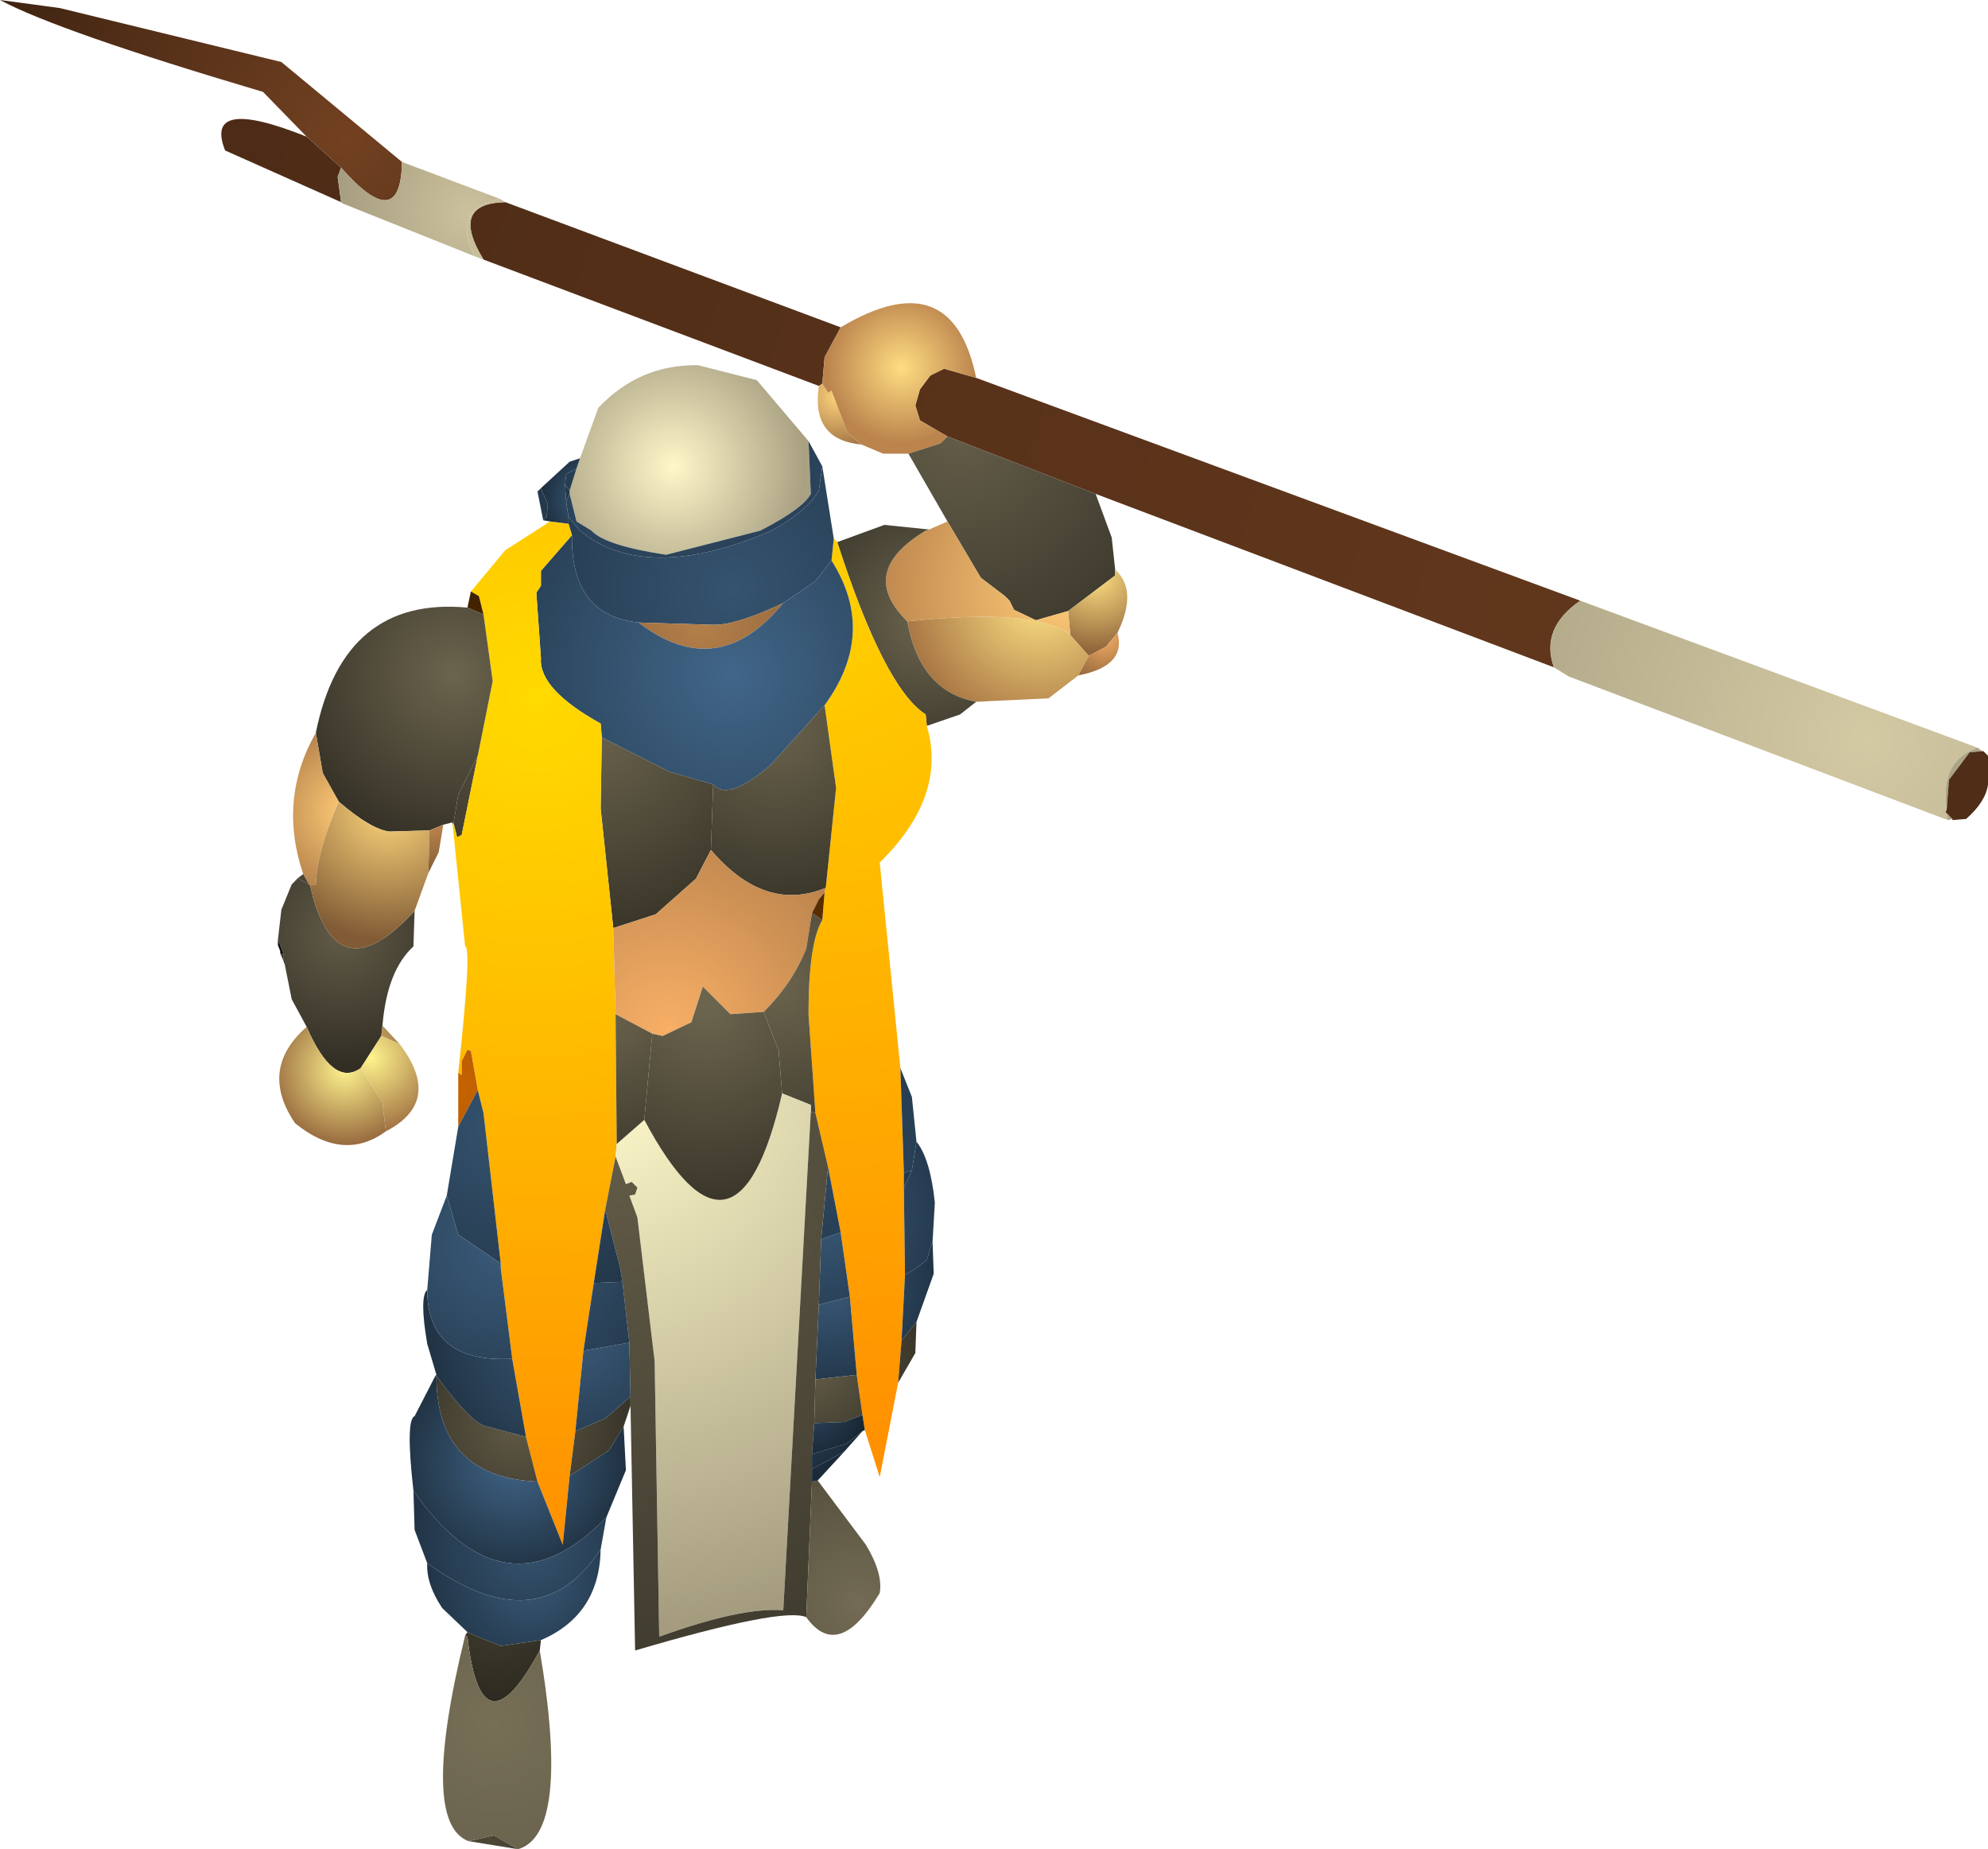 <?xml version="1.0" encoding="UTF-8" standalone="no"?>
<svg xmlns:ffdec="https://www.free-decompiler.com/flash" xmlns:xlink="http://www.w3.org/1999/xlink" ffdec:objectType="shape" height="80.5px" width="86.55px" xmlns="http://www.w3.org/2000/svg">
  <g transform="matrix(1.0, 0.0, 0.0, 1.0, 25.85, 68.75)">
    <path d="M-0.6 -48.8 L0.2 -51.0 Q2.0 -52.9 4.55 -52.85 L7.1 -52.2 9.35 -49.55 9.45 -47.25 Q9.1 -46.6 7.25 -45.65 L3.15 -44.6 Q0.5 -45.0 -0.1 -45.65 L-0.75 -46.05 -1.05 -47.25 -1.05 -47.4 -0.75 -48.35 -0.6 -48.8" fill="url(#gradient0)" fill-rule="evenodd" stroke="none"/>
    <path d="M9.8 -51.95 L-4.8 -57.45 Q-6.3 -59.9 -3.85 -59.95 L10.75 -54.5 10.05 -53.2 9.95 -52.05 9.8 -51.95 M-11.0 -59.95 L-16.05 -62.2 Q-17.0 -64.6 -12.5 -62.8 L-11.0 -61.45 -11.15 -61.05 -11.0 -59.95 M16.65 -52.3 L42.95 -42.6 Q41.2 -41.4 41.8 -39.7 L21.85 -47.25 15.4 -49.75 14.2 -50.45 14.0 -51.1 14.2 -51.8 14.65 -52.4 15.25 -52.7 16.65 -52.3" fill="url(#gradient1)" fill-rule="evenodd" stroke="none"/>
    <path d="M11.65 -49.4 Q9.45 -49.6 9.8 -51.95 L9.95 -52.05 10.2 -51.65 10.35 -51.75 11.05 -49.9 11.65 -49.4" fill="url(#gradient2)" fill-rule="evenodd" stroke="none"/>
    <path d="M13.7 -49.0 L12.6 -49.0 11.65 -49.4 11.05 -49.9 10.35 -51.75 10.2 -51.65 9.95 -52.05 10.05 -53.2 10.75 -54.5 Q15.6 -57.4 16.65 -52.3 L15.25 -52.7 14.65 -52.4 14.2 -51.8 14.0 -51.1 14.2 -50.45 15.4 -49.75 15.1 -49.45 13.7 -49.0" fill="url(#gradient3)" fill-rule="evenodd" stroke="none"/>
    <path d="M15.4 -46.05 L13.7 -49.0 15.1 -49.45 15.4 -49.75 21.85 -47.25 22.55 -45.35 22.7 -43.95 22.7 -43.7 20.65 -42.15 19.25 -41.75 18.3 -42.2 18.1 -42.6 17.9 -42.8 16.85 -43.6 15.4 -46.05" fill="url(#gradient4)" fill-rule="evenodd" stroke="none"/>
    <path d="M22.7 -43.95 Q23.7 -43.05 22.8 -41.2 L22.3 -40.6 21.55 -40.2 20.75 -41.1 20.65 -42.15 22.7 -43.7 22.7 -43.95" fill="url(#gradient5)" fill-rule="evenodd" stroke="none"/>
    <path d="M21.1 -39.35 L19.8 -38.35 16.65 -38.2 Q14.2 -38.65 13.65 -41.7 19.3 -42.3 20.75 -41.1 L21.55 -40.2 21.1 -39.35" fill="url(#gradient6)" fill-rule="evenodd" stroke="none"/>
    <path d="M14.6 -45.7 L15.4 -46.05 16.85 -43.6 17.9 -42.8 18.1 -42.6 18.3 -42.2 19.25 -41.75 20.65 -42.15 20.75 -41.1 Q19.3 -42.3 13.65 -41.7 11.45 -43.85 14.45 -45.65 L14.6 -45.7" fill="url(#gradient7)" fill-rule="evenodd" stroke="none"/>
    <path d="M22.8 -41.2 Q23.2 -39.75 21.1 -39.35 L21.55 -40.2 22.3 -40.6 22.8 -41.2" fill="url(#gradient8)" fill-rule="evenodd" stroke="none"/>
    <path d="M10.6 -45.15 L12.65 -45.9 14.6 -45.7 14.45 -45.65 Q11.45 -43.85 13.65 -41.7 14.2 -38.65 16.65 -38.2 L15.95 -37.65 14.5 -37.15 14.45 -37.65 Q12.65 -38.8 10.6 -45.15" fill="url(#gradient9)" fill-rule="evenodd" stroke="none"/>
    <path d="M10.45 -45.3 L10.6 -45.15 Q12.65 -38.8 14.45 -37.65 L14.5 -37.15 Q15.4 -34.1 12.45 -31.2 L13.35 -22.25 13.5 -17.7 13.5 -17.05 13.55 -13.25 13.4 -10.4 13.25 -8.55 12.45 -4.45 11.8 -6.5 11.7 -7.15 11.45 -8.9 11.15 -12.3 10.75 -15.1 10.2 -17.95 9.65 -20.3 9.35 -24.6 Q9.35 -27.7 9.95 -28.7 L10.05 -29.9 10.1 -30.1 10.55 -34.45 10.05 -38.05 Q12.35 -41.2 10.35 -44.35 L10.45 -45.3" fill="url(#gradient10)" fill-rule="evenodd" stroke="none"/>
    <path d="M9.95 -48.45 L10.45 -45.3 10.35 -44.35 9.65 -43.45 8.25 -42.5 Q6.25 -41.55 5.25 -41.55 L1.95 -41.65 Q-1.0 -41.95 -0.95 -45.45 L-1.1 -45.95 -1.1 -46.25 -0.6 -45.65 Q2.25 -43.3 7.75 -45.65 9.35 -46.55 9.8 -47.4 L9.95 -48.45" fill="url(#gradient11)" fill-rule="evenodd" stroke="none"/>
    <path d="M9.35 -49.55 L9.95 -48.45 9.8 -47.4 Q9.35 -46.55 7.75 -45.65 2.25 -43.3 -0.6 -45.65 L-1.1 -46.25 -1.2 -46.9 -1.05 -47.25 -0.75 -46.05 -0.1 -45.65 Q0.5 -45.0 3.15 -44.6 L7.25 -45.65 Q9.1 -46.6 9.45 -47.25 L9.35 -49.55" fill="url(#gradient12)" fill-rule="evenodd" stroke="none"/>
    <path d="M8.25 -42.5 Q5.4 -39.0 1.95 -41.65 L5.25 -41.55 Q6.25 -41.55 8.25 -42.5" fill="url(#gradient13)" fill-rule="evenodd" stroke="none"/>
    <path d="M10.35 -44.35 Q12.35 -41.2 10.05 -38.05 L7.7 -35.45 Q5.85 -33.85 5.2 -34.6 L3.3 -35.15 0.35 -36.65 0.3 -37.25 Q-2.4 -38.75 -2.3 -40.1 L-2.5 -42.95 -2.3 -43.25 -2.3 -43.9 -0.95 -45.45 Q-1.0 -41.95 1.95 -41.65 5.4 -39.0 8.25 -42.5 L9.65 -43.45 10.35 -44.35" fill="url(#gradient14)" fill-rule="evenodd" stroke="none"/>
    <path d="M10.05 -38.05 L10.55 -34.45 10.1 -30.1 Q7.45 -29.0 5.1 -31.75 L5.2 -34.6 Q5.85 -33.85 7.7 -35.45 L10.05 -38.05" fill="url(#gradient15)" fill-rule="evenodd" stroke="none"/>
    <path d="M0.35 -36.65 L3.3 -35.15 5.2 -34.6 5.1 -31.75 4.45 -30.5 2.7 -28.95 0.85 -28.35 0.3 -33.55 0.35 -36.65 M-5.05 -35.85 L-5.75 -32.4 -5.95 -32.3 -6.1 -32.9 -6.1 -32.95 -5.9 -34.15 -5.05 -35.85" fill="url(#gradient16)" fill-rule="evenodd" stroke="none"/>
    <path d="M-5.9 -22.05 Q-5.3 -27.55 -5.6 -27.55 L-6.15 -32.9 -6.1 -32.9 -5.95 -32.3 -5.75 -32.4 -5.05 -35.85 -4.4 -39.1 -4.8 -42.0 -5.0 -42.8 -5.35 -43.0 -3.85 -44.8 -1.9 -46.05 -1.1 -45.95 -0.95 -45.45 -2.3 -43.9 -2.3 -43.25 -2.5 -42.95 -2.3 -40.1 Q-2.4 -38.75 0.3 -37.25 L0.35 -36.65 0.3 -33.55 0.85 -28.35 0.95 -24.6 1.0 -18.95 0.95 -18.4 0.5 -16.1 0.0 -12.9 -0.45 -9.95 -0.8 -6.45 -1.05 -4.5 -1.35 -1.5 -2.45 -4.25 -2.95 -6.2 -3.55 -9.6 -4.05 -13.55 -4.05 -13.75 -4.8 -20.3 -5.05 -21.3 -5.35 -23.0 -5.5 -23.05 -5.75 -22.55 -5.75 -21.95 -5.9 -22.05" fill="url(#gradient17)" fill-rule="evenodd" stroke="none"/>
    <path d="M10.1 -30.1 L10.05 -29.9 9.8 -29.6 9.5 -29.0 9.25 -27.45 Q8.65 -25.95 7.4 -24.7 L5.95 -24.6 4.75 -25.8 4.25 -24.25 3.0 -23.65 2.55 -23.75 0.95 -24.6 0.85 -28.35 2.7 -28.95 4.45 -30.5 5.1 -31.75 Q7.45 -29.0 10.1 -30.1" fill="url(#gradient18)" fill-rule="evenodd" stroke="none"/>
    <path d="M9.95 -28.7 Q9.35 -27.7 9.35 -24.6 L9.65 -20.3 9.45 -20.35 9.45 -20.65 8.2 -21.15 8.05 -23.0 7.4 -24.7 Q8.65 -25.95 9.25 -27.45 L9.5 -29.0 9.95 -28.7" fill="url(#gradient19)" fill-rule="evenodd" stroke="none"/>
    <path d="M-5.9 -19.7 L-5.9 -22.05 -5.75 -21.95 -5.75 -22.55 -5.5 -23.05 -5.35 -23.0 -5.05 -21.3 -5.9 -19.7 M-5.5 -42.3 L-5.35 -43.0 -5.0 -42.8 -4.8 -42.0 -5.5 -42.3 M10.05 -29.9 L9.95 -28.7 9.5 -29.0 9.8 -29.6 10.05 -29.9" fill="url(#gradient20)" fill-rule="evenodd" stroke="none"/>
    <path d="M13.35 -22.25 L13.85 -21.0 14.05 -19.05 13.85 -17.8 13.5 -17.7 13.35 -22.25 M10.2 -17.95 L10.75 -15.1 9.9 -14.8 10.2 -17.95" fill="url(#gradient21)" fill-rule="evenodd" stroke="none"/>
    <path d="M13.5 -17.05 L13.5 -17.7 13.85 -17.8 13.5 -17.05" fill="url(#gradient22)" fill-rule="evenodd" stroke="none"/>
    <path d="M14.05 -19.05 Q14.65 -18.3 14.85 -16.4 L14.75 -14.7 14.5 -13.9 14.05 -13.55 13.55 -13.25 13.5 -17.05 13.85 -17.8 14.05 -19.05 M10.75 -15.1 L11.15 -12.3 9.8 -11.95 9.9 -14.8 10.75 -15.1" fill="url(#gradient23)" fill-rule="evenodd" stroke="none"/>
    <path d="M14.75 -14.7 L14.8 -13.3 14.05 -11.2 13.4 -10.4 13.55 -13.25 14.05 -13.55 14.5 -13.9 14.75 -14.7 M11.15 -12.3 L11.45 -8.9 9.65 -8.7 9.8 -11.95 11.15 -12.3" fill="url(#gradient24)" fill-rule="evenodd" stroke="none"/>
    <path d="M8.2 -21.15 L9.45 -20.65 9.45 -20.35 8.25 1.35 Q6.45 1.2 2.85 2.5 L2.65 -9.5 1.9 -15.75 1.55 -16.7 1.8 -16.75 1.9 -17.05 1.65 -17.3 1.4 -17.2 0.95 -18.4 1.0 -18.95 2.2 -20.0 Q6.2 -12.5 8.2 -21.15" fill="url(#gradient25)" fill-rule="evenodd" stroke="none"/>
    <path d="M2.55 -23.75 L3.0 -23.65 4.25 -24.25 4.75 -25.8 5.95 -24.6 7.4 -24.7 8.05 -23.0 8.2 -21.15 Q6.2 -12.5 2.2 -20.0 L2.55 -23.75" fill="url(#gradient26)" fill-rule="evenodd" stroke="none"/>
    <path d="M9.25 1.65 Q8.25 1.2 1.8 3.1 L1.6 -7.55 1.6 -7.95 1.55 -10.3 1.25 -12.95 1.15 -13.55 0.5 -16.1 0.95 -18.4 1.4 -17.2 1.65 -17.3 1.9 -17.05 1.8 -16.75 1.55 -16.7 1.9 -15.75 2.65 -9.5 2.85 2.5 Q6.45 1.2 8.25 1.35 L9.45 -20.35 9.65 -20.3 10.2 -17.95 9.9 -14.8 9.8 -11.95 9.65 -8.7 9.6 -6.8 9.5 -5.45 9.5 -4.8 9.5 -4.25 9.25 1.65" fill="url(#gradient27)" fill-rule="evenodd" stroke="none"/>
    <path d="M0.95 -24.6 L2.55 -23.75 2.2 -20.0 1.0 -18.95 0.95 -24.6" fill="url(#gradient28)" fill-rule="evenodd" stroke="none"/>
    <path d="M-6.4 -16.7 L-5.9 -19.7 -5.05 -21.3 -4.8 -20.3 -4.05 -13.75 -5.9 -15.0 -6.4 -16.7 M0.5 -16.1 L1.15 -13.55 1.25 -12.95 0.0 -12.9 0.5 -16.1" fill="url(#gradient29)" fill-rule="evenodd" stroke="none"/>
    <path d="M14.05 -11.2 L14.0 -9.85 13.25 -8.55 13.4 -10.4 14.05 -11.2 M11.45 -8.9 L11.7 -7.15 10.9 -6.85 9.6 -6.8 9.65 -8.7 11.45 -8.9" fill="url(#gradient30)" fill-rule="evenodd" stroke="none"/>
    <path d="M1.6 -7.55 L1.3 -6.65 0.65 -5.6 -1.05 -4.5 -0.8 -6.45 0.5 -7.0 1.6 -7.95 1.6 -7.55 M-2.95 -6.2 L-2.45 -4.25 Q-6.85 -4.45 -6.85 -8.85 -5.3 -6.75 -4.65 -6.65 L-2.95 -6.2" fill="url(#gradient31)" fill-rule="evenodd" stroke="none"/>
    <path d="M-6.85 -8.9 L-7.25 -10.25 Q-7.6 -12.3 -7.25 -12.6 -7.25 -9.4 -3.55 -9.6 L-2.95 -6.2 -4.65 -6.65 Q-5.3 -6.75 -6.85 -8.85 L-6.85 -8.9 M1.55 -10.3 L1.6 -7.95 0.5 -7.0 -0.8 -6.45 -0.45 -9.95 1.55 -10.3" fill="url(#gradient32)" fill-rule="evenodd" stroke="none"/>
    <path d="M1.3 -6.65 L1.4 -4.75 0.55 -2.7 Q-3.85 1.85 -7.85 -3.85 -8.2 -6.95 -7.8 -7.1 L-6.9 -8.85 -6.85 -8.85 Q-6.85 -4.45 -2.45 -4.25 L-1.35 -1.5 -1.05 -4.5 0.65 -5.6 1.3 -6.65" fill="url(#gradient33)" fill-rule="evenodd" stroke="none"/>
    <path d="M0.55 -2.7 L0.3 -1.3 Q-2.4 2.8 -7.25 -0.7 L-7.8 -2.15 -7.85 -3.85 Q-3.85 1.85 0.55 -2.7" fill="url(#gradient34)" fill-rule="evenodd" stroke="none"/>
    <path d="M11.7 -6.45 L10.9 -5.55 9.5 -4.8 9.5 -5.45 11.0 -5.9 11.7 -6.45" fill="url(#gradient35)" fill-rule="evenodd" stroke="none"/>
    <path d="M9.75 -4.3 L11.85 -1.5 Q12.6 -0.25 12.45 0.6 10.65 3.6 9.25 1.65 L9.5 -4.25 9.75 -4.3" fill="url(#gradient36)" fill-rule="evenodd" stroke="none"/>
    <path d="M10.9 -5.55 L9.75 -4.3 9.5 -4.25 9.5 -4.8 10.9 -5.55" fill="url(#gradient37)" fill-rule="evenodd" stroke="none"/>
    <path d="M11.8 -6.5 L11.7 -6.45 11.0 -5.9 9.5 -5.45 9.6 -6.8 10.9 -6.85 11.7 -7.15 11.8 -6.5" fill="url(#gradient38)" fill-rule="evenodd" stroke="none"/>
    <path d="M-7.25 -12.6 L-7.05 -15.0 -6.4 -16.7 -5.9 -15.0 -4.05 -13.75 -4.05 -13.55 -3.55 -9.6 Q-7.25 -9.4 -7.25 -12.6 M1.25 -12.95 L1.55 -10.3 -0.45 -9.95 0.0 -12.9 1.25 -12.95" fill="url(#gradient39)" fill-rule="evenodd" stroke="none"/>
    <path d="M42.95 -42.6 L60.25 -36.2 Q58.6 -35.65 58.9 -33.5 L58.85 -33.4 58.9 -33.35 58.95 -33.05 42.45 -39.3 41.8 -39.7 Q41.2 -41.4 42.95 -42.6" fill="url(#gradient40)" fill-rule="evenodd" stroke="none"/>
    <path d="M60.25 -36.2 L60.45 -36.05 59.9 -36.0 59.0 -34.8 58.9 -33.5 Q58.6 -35.65 60.25 -36.2 M59.15 -33.1 L58.95 -33.05 58.9 -33.35 59.15 -33.1" fill="url(#gradient41)" fill-rule="evenodd" stroke="none"/>
    <path d="M60.45 -36.05 L60.5 -36.05 60.7 -35.85 60.7 -34.6 Q60.6 -33.85 59.75 -33.1 L59.15 -33.05 59.15 -33.1 58.9 -33.35 58.85 -33.4 58.9 -33.5 59.0 -34.8 59.9 -36.0 60.45 -36.05" fill="url(#gradient42)" fill-rule="evenodd" stroke="none"/>
    <path d="M-12.5 -62.8 L-14.4 -64.75 Q-23.35 -67.4 -25.85 -68.75 L-23.25 -68.4 -13.6 -66.05 -8.35 -61.7 Q-8.4 -58.5 -11.0 -61.45 L-12.5 -62.8" fill="url(#gradient43)" fill-rule="evenodd" stroke="none"/>
    <path d="M-5.2 -57.6 L-10.95 -59.9 -11.0 -59.95 -11.15 -61.05 -11.0 -61.45 Q-8.4 -58.5 -8.35 -61.7 L-4.1 -60.1 Q-6.2 -59.6 -5.2 -57.6" fill="url(#gradient44)" fill-rule="evenodd" stroke="none"/>
    <path d="M-4.8 -57.45 L-5.2 -57.6 Q-6.2 -59.6 -4.1 -60.1 L-3.85 -59.95 Q-6.3 -59.9 -4.8 -57.45" fill="url(#gradient45)" fill-rule="evenodd" stroke="none"/>
    <path d="M-1.9 -46.05 L-2.2 -46.1 -2.05 -46.25 -2.0 -46.8 -2.3 -47.5 -1.05 -48.65 -0.6 -48.8 -0.75 -48.35 -1.2 -48.1 -1.25 -47.65 -1.2 -46.9 -1.1 -46.25 -1.1 -45.95 -1.9 -46.05" fill="url(#gradient46)" fill-rule="evenodd" stroke="none"/>
    <path d="M-0.75 -48.35 L-1.05 -47.4 -1.25 -47.65 -1.2 -48.1 -0.75 -48.35" fill="url(#gradient47)" fill-rule="evenodd" stroke="none"/>
    <path d="M-2.2 -46.1 L-2.45 -47.35 -2.3 -47.5 -2.0 -46.8 -2.05 -46.25 -2.2 -46.1" fill="url(#gradient48)" fill-rule="evenodd" stroke="none"/>
    <path d="M-1.05 -47.4 L-1.05 -47.25 -1.2 -46.9 -1.25 -47.65 -1.05 -47.4" fill="url(#gradient49)" fill-rule="evenodd" stroke="none"/>
    <path d="M-6.15 -32.95 L-6.55 -32.85 -7.15 -32.6 -8.9 -32.55 Q-9.7 -32.65 -11.1 -33.85 L-11.8 -35.1 -12.1 -36.85 Q-10.9 -42.8 -5.5 -42.3 L-4.8 -42.0 -4.4 -39.1 -5.05 -35.85 -5.9 -34.15 -6.1 -32.95 -6.15 -32.95" fill="url(#gradient50)" fill-rule="evenodd" stroke="none"/>
    <path d="M-12.65 -30.7 Q-13.75 -33.95 -12.1 -36.85 L-11.8 -35.1 -11.1 -33.85 Q-12.05 -31.7 -12.1 -30.25 L-12.35 -30.2 -12.4 -30.25 -12.65 -30.7" fill="url(#gradient51)" fill-rule="evenodd" stroke="none"/>
    <path d="M-7.8 -29.1 L-7.85 -27.55 Q-9.0 -26.5 -9.2 -24.1 L-9.25 -23.65 -10.15 -22.25 Q-11.35 -21.4 -12.5 -24.05 L-13.15 -25.25 -13.45 -26.75 -13.45 -26.9 -13.5 -26.95 -13.5 -27.2 -13.75 -27.85 -13.6 -29.15 -13.15 -30.25 -12.85 -30.5 -12.4 -30.25 -12.35 -30.2 -12.2 -29.6 Q-11.0 -25.6 -7.8 -29.1" fill="url(#gradient52)" fill-rule="evenodd" stroke="none"/>
    <path d="M-12.85 -30.55 L-12.65 -30.7 -12.4 -30.25 -12.85 -30.5 -12.85 -30.55" fill="url(#gradient53)" fill-rule="evenodd" stroke="none"/>
    <path d="M-7.2 -30.75 L-7.8 -29.1 Q-11.0 -25.6 -12.2 -29.6 L-12.35 -30.2 -12.1 -30.25 Q-12.05 -31.7 -11.1 -33.85 -9.7 -32.65 -8.9 -32.55 L-7.15 -32.6 -7.2 -30.75" fill="url(#gradient54)" fill-rule="evenodd" stroke="none"/>
    <path d="M-13.15 -30.25 L-12.85 -30.55 -12.85 -30.5 -13.15 -30.25" fill="url(#gradient55)" fill-rule="evenodd" stroke="none"/>
    <path d="M-13.45 -26.75 L-13.5 -26.9 -13.5 -26.95 -13.45 -26.9 -13.45 -26.75 M-13.65 -27.25 L-13.65 -27.35 -13.75 -27.6 -13.75 -27.85 -13.5 -27.2 -13.65 -27.25" fill="url(#gradient56)" fill-rule="evenodd" stroke="none"/>
    <path d="M-13.5 -26.9 L-13.65 -27.25 -13.5 -27.2 -13.5 -26.95 -13.5 -26.9" fill="url(#gradient57)" fill-rule="evenodd" stroke="none"/>
    <path d="M-6.15 -32.9 L-6.15 -32.95 -6.1 -32.95 -6.1 -32.9 -6.15 -32.9" fill="url(#gradient58)" fill-rule="evenodd" stroke="none"/>
    <path d="M-6.55 -32.85 L-6.75 -31.65 -7.2 -30.75 -7.15 -32.6 -6.55 -32.85" fill="url(#gradient59)" fill-rule="evenodd" stroke="none"/>
    <path d="M-9.2 -24.1 L-8.45 -23.3 -9.25 -23.65 -9.2 -24.1 M-9.05 -19.5 Q-10.9 -18.15 -13.0 -19.85 -14.6 -22.2 -12.5 -24.05 -11.35 -21.4 -10.15 -22.25 L-9.2 -20.75 -9.05 -19.5" fill="url(#gradient60)" fill-rule="evenodd" stroke="none"/>
    <path d="M-8.45 -23.3 Q-6.55 -20.8 -9.05 -19.5 L-9.2 -20.75 -10.15 -22.25 -9.25 -23.65 -8.45 -23.3" fill="url(#gradient61)" fill-rule="evenodd" stroke="none"/>
    <path d="M-6.9 -8.85 L-6.85 -8.9 -6.85 -8.85 -6.9 -8.85" fill="url(#gradient62)" fill-rule="evenodd" stroke="none"/>
    <path d="M0.3 -1.3 Q0.25 1.55 -2.3 2.65 L-4.05 2.9 -5.05 2.5 -5.5 2.3 -6.6 1.25 Q-7.3 0.2 -7.25 -0.7 -2.4 2.8 0.3 -1.3" fill="url(#gradient63)" fill-rule="evenodd" stroke="none"/>
    <path d="M-2.3 2.65 L-2.35 3.1 Q-4.9 7.8 -5.5 2.5 L-5.6 2.45 -5.5 2.3 -5.05 2.5 -4.05 2.9 -2.3 2.65" fill="url(#gradient64)" fill-rule="evenodd" stroke="none"/>
    <path d="M-2.35 3.1 Q-1.0 11.1 -3.3 11.75 L-4.35 11.15 -5.45 11.4 Q-7.6 10.6 -5.6 2.45 L-5.5 2.5 Q-4.9 7.8 -2.35 3.1" fill="url(#gradient65)" fill-rule="evenodd" stroke="none"/>
    <path d="M-3.3 11.75 L-5.45 11.4 -4.35 11.15 -3.3 11.75" fill="url(#gradient66)" fill-rule="evenodd" stroke="none"/>
  </g>
  <defs>
    <radialGradient cx="0" cy="0" gradientTransform="matrix(0.007, 0.0, 0.0, 0.007, 3.45, -48.45)" gradientUnits="userSpaceOnUse" id="gradient0" r="819.2" spreadMethod="pad">
      <stop offset="0.0" stop-color="#fff7c9"/>
      <stop offset="1.0" stop-color="#aaa183"/>
    </radialGradient>
    <radialGradient cx="0" cy="0" gradientTransform="matrix(0.073, 0.0, 0.0, 0.073, 40.3, -42.25)" gradientUnits="userSpaceOnUse" id="gradient1" r="819.2" spreadMethod="pad">
      <stop offset="0.0" stop-color="#61371c"/>
      <stop offset="1.0" stop-color="#4d2b16"/>
    </radialGradient>
    <radialGradient cx="0" cy="0" gradientTransform="matrix(0.003, 0.0, 0.0, 0.003, 10.6, -51.5)" gradientUnits="userSpaceOnUse" id="gradient2" r="819.2" spreadMethod="pad">
      <stop offset="0.0" stop-color="#ffd47c"/>
      <stop offset="1.0" stop-color="#9a6c3f"/>
    </radialGradient>
    <radialGradient cx="0" cy="0" gradientTransform="matrix(0.004, 0.0, 0.0, 0.004, 13.4, -52.75)" gradientUnits="userSpaceOnUse" id="gradient3" r="819.2" spreadMethod="pad">
      <stop offset="0.0" stop-color="#ffdd81"/>
      <stop offset="1.0" stop-color="#bb844d"/>
    </radialGradient>
    <radialGradient cx="0" cy="0" gradientTransform="matrix(0.011, 0.0, 0.0, 0.011, 16.0, -49.85)" gradientUnits="userSpaceOnUse" id="gradient4" r="819.2" spreadMethod="pad">
      <stop offset="0.0" stop-color="#635c48"/>
      <stop offset="1.0" stop-color="#403c2f"/>
    </radialGradient>
    <radialGradient cx="0" cy="0" gradientTransform="matrix(0.004, 0.0, 0.0, 0.004, 21.85, -43.7)" gradientUnits="userSpaceOnUse" id="gradient5" r="819.2" spreadMethod="pad">
      <stop offset="0.0" stop-color="#ffe183"/>
      <stop offset="1.0" stop-color="#91663b"/>
    </radialGradient>
    <radialGradient cx="0" cy="0" gradientTransform="matrix(0.007, 0.0, 0.0, 0.007, 19.4, -42.75)" gradientUnits="userSpaceOnUse" id="gradient6" r="819.2" spreadMethod="pad">
      <stop offset="0.0" stop-color="#ffe485"/>
      <stop offset="1.0" stop-color="#ab7946"/>
    </radialGradient>
    <radialGradient cx="0" cy="0" gradientTransform="matrix(0.01, 0.0, 0.0, 0.01, 20.45, -43.05)" gradientUnits="userSpaceOnUse" id="gradient7" r="819.2" spreadMethod="pad">
      <stop offset="0.0" stop-color="#ffcc77"/>
      <stop offset="1.0" stop-color="#bd864e"/>
    </radialGradient>
    <radialGradient cx="0" cy="0" gradientTransform="matrix(0.003, 0.0, 0.0, 0.003, 22.2, -41.1)" gradientUnits="userSpaceOnUse" id="gradient8" r="819.2" spreadMethod="pad">
      <stop offset="0.0" stop-color="#f8af66"/>
      <stop offset="1.0" stop-color="#7d5833"/>
    </radialGradient>
    <radialGradient cx="0" cy="0" gradientTransform="matrix(0.006, 0.0, 0.0, 0.006, 14.5, -41.75)" gradientUnits="userSpaceOnUse" id="gradient9" r="819.2" spreadMethod="pad">
      <stop offset="0.0" stop-color="#6a634d"/>
      <stop offset="1.0" stop-color="#444032"/>
    </radialGradient>
    <radialGradient cx="0" cy="0" gradientTransform="matrix(0.047, 0.0, 0.0, 0.047, 9.5, -42.7)" gradientUnits="userSpaceOnUse" id="gradient10" r="819.2" spreadMethod="pad">
      <stop offset="0.0" stop-color="#ffd000"/>
      <stop offset="1.0" stop-color="#ff8e00"/>
    </radialGradient>
    <radialGradient cx="0" cy="0" gradientTransform="matrix(0.01, 0.0, 0.0, 0.01, 6.05, -43.1)" gradientUnits="userSpaceOnUse" id="gradient11" r="819.2" spreadMethod="pad">
      <stop offset="0.0" stop-color="#35536f"/>
      <stop offset="1.0" stop-color="#273e54"/>
    </radialGradient>
    <radialGradient cx="0" cy="0" gradientTransform="matrix(0.013, 0.0, 0.0, 0.013, 0.25, -45.1)" gradientUnits="userSpaceOnUse" id="gradient12" r="819.2" spreadMethod="pad">
      <stop offset="0.0" stop-color="#2b445b"/>
      <stop offset="1.0" stop-color="#2b435a"/>
    </radialGradient>
    <radialGradient cx="0" cy="0" gradientTransform="matrix(0.005, 0.0, 0.0, 0.005, 4.65, -41.65)" gradientUnits="userSpaceOnUse" id="gradient13" r="819.2" spreadMethod="pad">
      <stop offset="0.0" stop-color="#b47f4a"/>
      <stop offset="1.0" stop-color="#996c3f"/>
    </radialGradient>
    <radialGradient cx="0" cy="0" gradientTransform="matrix(0.012, 0.0, 0.0, 0.012, 6.0, -39.4)" gradientUnits="userSpaceOnUse" id="gradient14" r="819.2" spreadMethod="pad">
      <stop offset="0.0" stop-color="#416689"/>
      <stop offset="1.0" stop-color="#294157"/>
    </radialGradient>
    <radialGradient cx="0" cy="0" gradientTransform="matrix(0.009, 0.0, 0.0, 0.009, 7.85, -37.15)" gradientUnits="userSpaceOnUse" id="gradient15" r="819.2" spreadMethod="pad">
      <stop offset="0.0" stop-color="#69624c"/>
      <stop offset="1.0" stop-color="#3c392c"/>
    </radialGradient>
    <radialGradient cx="0" cy="0" gradientTransform="matrix(0.011, 0.0, 0.0, 0.011, -0.05, -37.35)" gradientUnits="userSpaceOnUse" id="gradient16" r="819.2" spreadMethod="pad">
      <stop offset="0.0" stop-color="#6b644e"/>
      <stop offset="1.0" stop-color="#3a3629"/>
    </radialGradient>
    <radialGradient cx="0" cy="0" gradientTransform="matrix(0.045, 0.0, 0.0, 0.045, -2.5, -38.35)" gradientUnits="userSpaceOnUse" id="gradient17" r="819.2" spreadMethod="pad">
      <stop offset="0.0" stop-color="#ffda00"/>
      <stop offset="1.0" stop-color="#ff9000"/>
    </radialGradient>
    <radialGradient cx="0" cy="0" gradientTransform="matrix(0.012, 0.0, 0.0, 0.012, 3.25, -24.0)" gradientUnits="userSpaceOnUse" id="gradient18" r="819.2" spreadMethod="pad">
      <stop offset="0.0" stop-color="#f8af66"/>
      <stop offset="1.0" stop-color="#b7814b"/>
    </radialGradient>
    <radialGradient cx="0" cy="0" gradientTransform="matrix(0.007, 0.0, 0.0, 0.007, 7.9, -26.0)" gradientUnits="userSpaceOnUse" id="gradient19" r="819.2" spreadMethod="pad">
      <stop offset="0.0" stop-color="#6b644d"/>
      <stop offset="1.0" stop-color="#4a4535"/>
    </radialGradient>
    <radialGradient cx="0" cy="0" gradientTransform="matrix(0.029, 0.0, 0.0, 0.029, -5.95, -21.3)" gradientUnits="userSpaceOnUse" id="gradient20" r="819.2" spreadMethod="pad">
      <stop offset="0.0" stop-color="#c66300"/>
      <stop offset="1.0" stop-color="#331a00"/>
    </radialGradient>
    <radialGradient cx="0" cy="0" gradientTransform="matrix(0.006, 0.0, 0.0, 0.006, 10.15, -18.85)" gradientUnits="userSpaceOnUse" id="gradient21" r="819.2" spreadMethod="pad">
      <stop offset="0.0" stop-color="#304c66"/>
      <stop offset="1.0" stop-color="#263c50"/>
    </radialGradient>
    <radialGradient cx="0" cy="0" gradientTransform="matrix(0.005, 0.0, 0.0, 0.005, 12.65, -20.7)" gradientUnits="userSpaceOnUse" id="gradient22" r="819.2" spreadMethod="pad">
      <stop offset="0.0" stop-color="#294056"/>
      <stop offset="1.0" stop-color="#23374a"/>
    </radialGradient>
    <radialGradient cx="0" cy="0" gradientTransform="matrix(0.007, 0.0, 0.0, 0.007, 9.75, -15.95)" gradientUnits="userSpaceOnUse" id="gradient23" r="819.2" spreadMethod="pad">
      <stop offset="0.0" stop-color="#395978"/>
      <stop offset="1.0" stop-color="#24384c"/>
    </radialGradient>
    <radialGradient cx="0" cy="0" gradientTransform="matrix(0.006, 0.0, 0.0, 0.006, 10.15, -12.85)" gradientUnits="userSpaceOnUse" id="gradient24" r="819.2" spreadMethod="pad">
      <stop offset="0.0" stop-color="#3a5a79"/>
      <stop offset="1.0" stop-color="#203345"/>
    </radialGradient>
    <radialGradient cx="0" cy="0" gradientTransform="matrix(0.029, 0.0, 0.0, 0.029, 0.45, -21.6)" gradientUnits="userSpaceOnUse" id="gradient25" r="819.2" spreadMethod="pad">
      <stop offset="0.0" stop-color="#fffacb"/>
      <stop offset="1.0" stop-color="#a59c7f"/>
    </radialGradient>
    <radialGradient cx="0" cy="0" gradientTransform="matrix(0.011, 0.0, 0.0, 0.011, 4.9, -25.1)" gradientUnits="userSpaceOnUse" id="gradient26" r="819.2" spreadMethod="pad">
      <stop offset="0.0" stop-color="#6d664f"/>
      <stop offset="1.0" stop-color="#383428"/>
    </radialGradient>
    <radialGradient cx="0" cy="0" gradientTransform="matrix(0.028, 0.0, 0.0, 0.028, 0.5, -19.5)" gradientUnits="userSpaceOnUse" id="gradient27" r="819.2" spreadMethod="pad">
      <stop offset="0.0" stop-color="#635c48"/>
      <stop offset="1.0" stop-color="#403c2f"/>
    </radialGradient>
    <radialGradient cx="0" cy="0" gradientTransform="matrix(0.008, 0.0, 0.0, 0.008, 0.35, -25.3)" gradientUnits="userSpaceOnUse" id="gradient28" r="819.2" spreadMethod="pad">
      <stop offset="0.0" stop-color="#6d664f"/>
      <stop offset="1.0" stop-color="#433f31"/>
    </radialGradient>
    <radialGradient cx="0" cy="0" gradientTransform="matrix(0.01, 0.0, 0.0, 0.01, -3.5, -19.8)" gradientUnits="userSpaceOnUse" id="gradient29" r="819.2" spreadMethod="pad">
      <stop offset="0.0" stop-color="#355470"/>
      <stop offset="1.0" stop-color="#24374a"/>
    </radialGradient>
    <radialGradient cx="0" cy="0" gradientTransform="matrix(0.006, 0.0, 0.0, 0.006, 9.35, -9.55)" gradientUnits="userSpaceOnUse" id="gradient30" r="819.2" spreadMethod="pad">
      <stop offset="0.0" stop-color="#655e49"/>
      <stop offset="1.0" stop-color="#393529"/>
    </radialGradient>
    <radialGradient cx="0" cy="0" gradientTransform="matrix(0.006, 0.0, 0.0, 0.006, -3.35, -6.75)" gradientUnits="userSpaceOnUse" id="gradient31" r="819.2" spreadMethod="pad">
      <stop offset="0.0" stop-color="#605a45"/>
      <stop offset="1.0" stop-color="#383429"/>
    </radialGradient>
    <radialGradient cx="0" cy="0" gradientTransform="matrix(0.008, 0.0, 0.0, 0.008, -0.9, -10.6)" gradientUnits="userSpaceOnUse" id="gradient32" r="819.2" spreadMethod="pad">
      <stop offset="0.0" stop-color="#3a5a79"/>
      <stop offset="1.0" stop-color="#203243"/>
    </radialGradient>
    <radialGradient cx="0" cy="0" gradientTransform="matrix(0.006, 0.0, 0.0, 0.006, -3.5, -5.15)" gradientUnits="userSpaceOnUse" id="gradient33" r="819.2" spreadMethod="pad">
      <stop offset="0.0" stop-color="#406487"/>
      <stop offset="1.0" stop-color="#203242"/>
    </radialGradient>
    <radialGradient cx="0" cy="0" gradientTransform="matrix(0.007, 0.0, 0.0, 0.007, -2.8, -1.5)" gradientUnits="userSpaceOnUse" id="gradient34" r="819.2" spreadMethod="pad">
      <stop offset="0.0" stop-color="#35536f"/>
      <stop offset="1.0" stop-color="#1f3142"/>
    </radialGradient>
    <radialGradient cx="0" cy="0" gradientTransform="matrix(0.003, 0.0, 0.0, 0.003, 9.65, -6.05)" gradientUnits="userSpaceOnUse" id="gradient35" r="819.2" spreadMethod="pad">
      <stop offset="0.0" stop-color="#23374a"/>
      <stop offset="1.0" stop-color="#172430"/>
    </radialGradient>
    <radialGradient cx="0" cy="0" gradientTransform="matrix(0.008, 0.0, 0.0, 0.008, 11.5, 1.05)" gradientUnits="userSpaceOnUse" id="gradient36" r="819.2" spreadMethod="pad">
      <stop offset="0.0" stop-color="#736b53"/>
      <stop offset="1.0" stop-color="#534d3c"/>
    </radialGradient>
    <radialGradient cx="0" cy="0" gradientTransform="matrix(0.002, 0.0, 0.0, 0.002, 9.75, -5.15)" gradientUnits="userSpaceOnUse" id="gradient37" r="819.2" spreadMethod="pad">
      <stop offset="0.0" stop-color="#1d2d3d"/>
      <stop offset="1.0" stop-color="#182633"/>
    </radialGradient>
    <radialGradient cx="0" cy="0" gradientTransform="matrix(0.003, 0.0, 0.0, 0.003, 9.6, -7.5)" gradientUnits="userSpaceOnUse" id="gradient38" r="819.2" spreadMethod="pad">
      <stop offset="0.0" stop-color="#2d465f"/>
      <stop offset="1.0" stop-color="#172430"/>
    </radialGradient>
    <radialGradient cx="0" cy="0" gradientTransform="matrix(0.009, 0.0, 0.0, 0.009, -3.9, -14.55)" gradientUnits="userSpaceOnUse" id="gradient39" r="819.2" spreadMethod="pad">
      <stop offset="0.0" stop-color="#3a5b7a"/>
      <stop offset="1.0" stop-color="#253a4e"/>
    </radialGradient>
    <radialGradient cx="0" cy="0" gradientTransform="matrix(0.018, 0.0, 0.0, 0.018, 55.4, -36.6)" gradientUnits="userSpaceOnUse" id="gradient40" r="819.2" spreadMethod="pad">
      <stop offset="0.0" stop-color="#d3c9a3"/>
      <stop offset="1.0" stop-color="#b4ab8b"/>
    </radialGradient>
    <radialGradient cx="0" cy="0" gradientTransform="matrix(0.004, 0.0, 0.0, 0.004, 60.35, -36.3)" gradientUnits="userSpaceOnUse" id="gradient41" r="819.2" spreadMethod="pad">
      <stop offset="0.0" stop-color="#aca485"/>
      <stop offset="1.0" stop-color="#aba384"/>
    </radialGradient>
    <radialGradient cx="0" cy="0" gradientTransform="matrix(0.004, 0.0, 0.0, 0.004, 60.5, -36.0)" gradientUnits="userSpaceOnUse" id="gradient42" r="819.2" spreadMethod="pad">
      <stop offset="0.0" stop-color="#4f2d17"/>
      <stop offset="1.0" stop-color="#4f2d17"/>
    </radialGradient>
    <radialGradient cx="0" cy="0" gradientTransform="matrix(0.02, 0.0, 0.0, 0.02, -10.85, -62.7)" gradientUnits="userSpaceOnUse" id="gradient43" r="819.2" spreadMethod="pad">
      <stop offset="0.0" stop-color="#724121"/>
      <stop offset="1.0" stop-color="#3e2311"/>
    </radialGradient>
    <radialGradient cx="0" cy="0" gradientTransform="matrix(0.007, 0.0, 0.0, 0.007, -5.45, -59.5)" gradientUnits="userSpaceOnUse" id="gradient44" r="819.2" spreadMethod="pad">
      <stop offset="0.0" stop-color="#cbc19d"/>
      <stop offset="1.0" stop-color="#a79e81"/>
    </radialGradient>
    <radialGradient cx="0" cy="0" gradientTransform="matrix(0.003, 0.0, 0.0, 0.003, -5.15, -59.9)" gradientUnits="userSpaceOnUse" id="gradient45" r="819.2" spreadMethod="pad">
      <stop offset="0.0" stop-color="#c7bd9a"/>
      <stop offset="1.0" stop-color="#c7bd99"/>
    </radialGradient>
    <radialGradient cx="0" cy="0" gradientTransform="matrix(0.003, 0.0, 0.0, 0.003, -0.05, -47.05)" gradientUnits="userSpaceOnUse" id="gradient46" r="819.2" spreadMethod="pad">
      <stop offset="0.0" stop-color="#406587"/>
      <stop offset="1.0" stop-color="#1a2937"/>
    </radialGradient>
    <radialGradient cx="0" cy="0" gradientTransform="matrix(0.002, 0.0, 0.0, 0.002, 0.6, -47.85)" gradientUnits="userSpaceOnUse" id="gradient47" r="819.2" spreadMethod="pad">
      <stop offset="0.0" stop-color="#3c5d7d"/>
      <stop offset="1.0" stop-color="#263c51"/>
    </radialGradient>
    <radialGradient cx="0" cy="0" gradientTransform="matrix(0.002, 0.0, 0.0, 0.002, -2.2, -47.65)" gradientUnits="userSpaceOnUse" id="gradient48" r="819.2" spreadMethod="pad">
      <stop offset="0.0" stop-color="#24394d"/>
      <stop offset="1.0" stop-color="#24394c"/>
    </radialGradient>
    <radialGradient cx="0" cy="0" gradientTransform="matrix(0.003, 0.0, 0.0, 0.003, -1.35, -48.05)" gradientUnits="userSpaceOnUse" id="gradient49" r="819.2" spreadMethod="pad">
      <stop offset="0.0" stop-color="#25394d"/>
      <stop offset="1.0" stop-color="#25394d"/>
    </radialGradient>
    <radialGradient cx="0" cy="0" gradientTransform="matrix(0.009, 0.0, 0.0, 0.009, -6.1, -39.4)" gradientUnits="userSpaceOnUse" id="gradient50" r="819.2" spreadMethod="pad">
      <stop offset="0.0" stop-color="#6b644d"/>
      <stop offset="1.0" stop-color="#363227"/>
    </radialGradient>
    <radialGradient cx="0" cy="0" gradientTransform="matrix(0.005, 0.0, 0.0, 0.005, -10.75, -33.45)" gradientUnits="userSpaceOnUse" id="gradient51" r="819.2" spreadMethod="pad">
      <stop offset="0.0" stop-color="#ffcb76"/>
      <stop offset="1.0" stop-color="#ad7a47"/>
    </radialGradient>
    <radialGradient cx="0" cy="0" gradientTransform="matrix(0.007, 0.0, 0.0, 0.007, -11.0, -28.1)" gradientUnits="userSpaceOnUse" id="gradient52" r="819.2" spreadMethod="pad">
      <stop offset="0.0" stop-color="#615b47"/>
      <stop offset="1.0" stop-color="#322e24"/>
    </radialGradient>
    <radialGradient cx="0" cy="0" gradientTransform="matrix(0.002, 0.0, 0.0, 0.002, -12.45, -30.35)" gradientUnits="userSpaceOnUse" id="gradient53" r="819.2" spreadMethod="pad">
      <stop offset="0.0" stop-color="#494435"/>
      <stop offset="1.0" stop-color="#464233"/>
    </radialGradient>
    <radialGradient cx="0" cy="0" gradientTransform="matrix(0.007, 0.0, 0.0, 0.007, -8.95, -33.55)" gradientUnits="userSpaceOnUse" id="gradient54" r="819.2" spreadMethod="pad">
      <stop offset="0.0" stop-color="#ffd67c"/>
      <stop offset="1.0" stop-color="#805b35"/>
    </radialGradient>
    <radialGradient cx="0" cy="0" gradientTransform="matrix(0.002, 0.0, 0.0, 0.002, -13.3, -30.25)" gradientUnits="userSpaceOnUse" id="gradient55" r="819.2" spreadMethod="pad">
      <stop offset="0.0" stop-color="#0c0c09"/>
      <stop offset="1.0" stop-color="#0c0c09"/>
    </radialGradient>
    <radialGradient cx="0" cy="0" gradientTransform="matrix(0.004, 0.0, 0.0, 0.004, -13.3, -27.2)" gradientUnits="userSpaceOnUse" id="gradient56" r="819.2" spreadMethod="pad">
      <stop offset="0.0" stop-color="#0c0c09"/>
      <stop offset="1.0" stop-color="#0c0c09"/>
    </radialGradient>
    <radialGradient cx="0" cy="0" gradientTransform="matrix(0.003, 0.0, 0.0, 0.003, -13.8, -28.3)" gradientUnits="userSpaceOnUse" id="gradient57" r="819.2" spreadMethod="pad">
      <stop offset="0.0" stop-color="#3e3a2d"/>
      <stop offset="1.0" stop-color="#322f25"/>
    </radialGradient>
    <radialGradient cx="0" cy="0" gradientTransform="matrix(0.006, 0.0, 0.0, 0.006, -5.8, -31.7)" gradientUnits="userSpaceOnUse" id="gradient58" r="819.2" spreadMethod="pad">
      <stop offset="0.0" stop-color="#331a00"/>
      <stop offset="1.0" stop-color="#331a00"/>
    </radialGradient>
    <radialGradient cx="0" cy="0" gradientTransform="matrix(0.004, 0.0, 0.0, 0.004, -7.2, -33.65)" gradientUnits="userSpaceOnUse" id="gradient59" r="819.2" spreadMethod="pad">
      <stop offset="0.0" stop-color="#d29456"/>
      <stop offset="1.0" stop-color="#7a5632"/>
    </radialGradient>
    <radialGradient cx="0" cy="0" gradientTransform="matrix(0.004, 0.0, 0.0, 0.004, -10.85, -22.2)" gradientUnits="userSpaceOnUse" id="gradient60" r="819.2" spreadMethod="pad">
      <stop offset="0.0" stop-color="#fff38e"/>
      <stop offset="1.0" stop-color="#986b3f"/>
    </radialGradient>
    <radialGradient cx="0" cy="0" gradientTransform="matrix(0.004, 0.0, 0.0, 0.004, -9.7, -22.7)" gradientUnits="userSpaceOnUse" id="gradient61" r="819.2" spreadMethod="pad">
      <stop offset="0.0" stop-color="#fff38d"/>
      <stop offset="1.0" stop-color="#a07142"/>
    </radialGradient>
    <radialGradient cx="0" cy="0" gradientTransform="matrix(0.005, 0.0, 0.0, 0.005, -5.8, -5.7)" gradientUnits="userSpaceOnUse" id="gradient62" r="819.2" spreadMethod="pad">
      <stop offset="0.0" stop-color="#26231b"/>
      <stop offset="1.0" stop-color="#0c0c09"/>
    </radialGradient>
    <radialGradient cx="0" cy="0" gradientTransform="matrix(0.006, 0.0, 0.0, 0.006, -2.75, -0.05)" gradientUnits="userSpaceOnUse" id="gradient63" r="819.2" spreadMethod="pad">
      <stop offset="0.0" stop-color="#385876"/>
      <stop offset="1.0" stop-color="#1f3142"/>
    </radialGradient>
    <radialGradient cx="0" cy="0" gradientTransform="matrix(0.005, 0.0, 0.0, 0.005, -4.3, 1.6)" gradientUnits="userSpaceOnUse" id="gradient64" r="819.2" spreadMethod="pad">
      <stop offset="0.0" stop-color="#3f3b2e"/>
      <stop offset="1.0" stop-color="#2b281f"/>
    </radialGradient>
    <radialGradient cx="0" cy="0" gradientTransform="matrix(0.007, 0.0, 0.0, 0.007, -4.35, 6.25)" gradientUnits="userSpaceOnUse" id="gradient65" r="819.2" spreadMethod="pad">
      <stop offset="0.0" stop-color="#766e55"/>
      <stop offset="1.0" stop-color="#6b644e"/>
    </radialGradient>
    <radialGradient cx="0" cy="0" gradientTransform="matrix(0.003, 0.0, 0.0, 0.003, -5.65, 11.25)" gradientUnits="userSpaceOnUse" id="gradient66" r="819.2" spreadMethod="pad">
      <stop offset="0.0" stop-color="#4c4737"/>
      <stop offset="1.0" stop-color="#494435"/>
    </radialGradient>
  </defs>
</svg>
